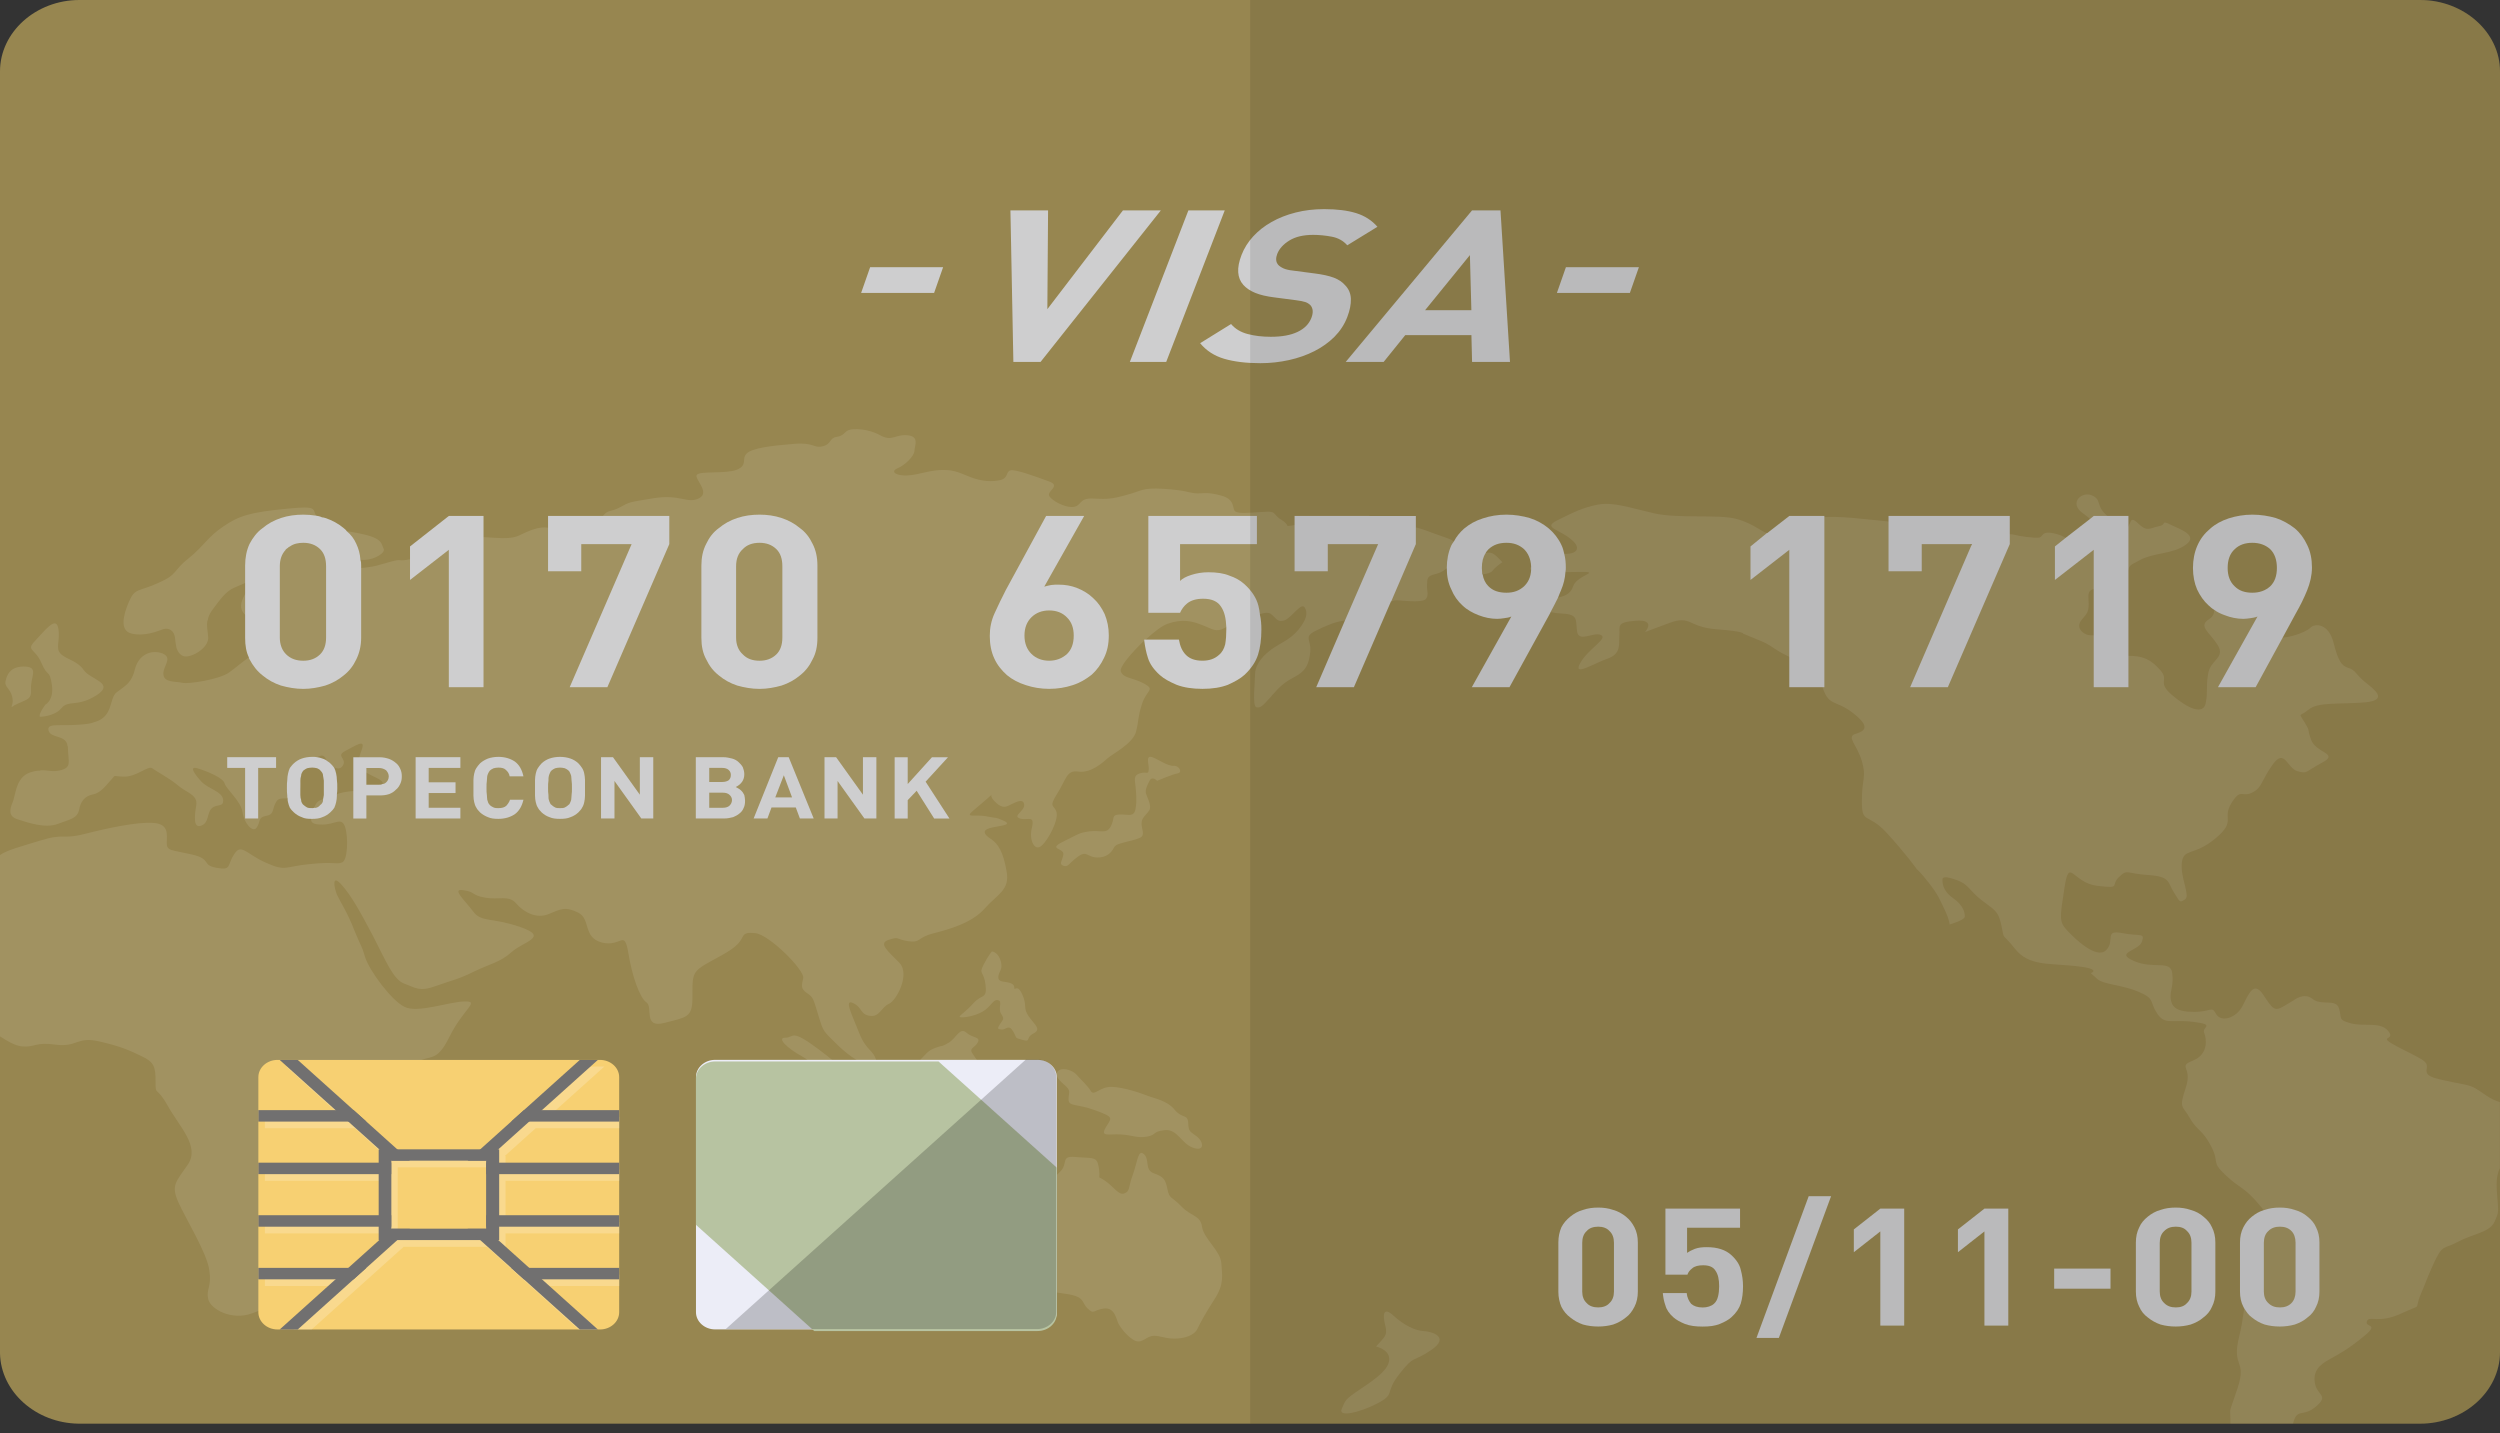 <svg width="157" height="90" viewBox="0 0 157 90" fill="none" xmlns="http://www.w3.org/2000/svg">
    <rect x="0" y="0" width="157" height="90" fill="#333333" stroke="none"/>
    <path
        d="M157 4.482V84.903C157 87.386 154.727 89.406 151.986 89.406H4.92C2.249 89.364 0.047 87.407 0 84.987V4.482C0 2.02 2.249 0 4.991 0H151.986C154.727 0 157 2.02 157 4.482Z"
        fill="#978650" />
    <g opacity="0.1">
        <path
            d="M94.35 35.306C94.35 35.306 93.952 35.559 93.718 35.854C93.624 35.98 93.366 36.043 93.109 36.064H93.085C92.663 36.106 92.171 36.064 91.914 35.959C91.445 35.812 91.281 35.538 91 35.622C90.93 35.643 90.906 35.664 90.859 35.685C90.695 35.79 90.625 35.916 90.18 36.042C89.594 36.169 89.641 36.337 89.618 36.716C89.594 37.095 89.735 37.326 89.571 37.579C89.43 37.852 88.446 37.747 87.837 37.705C87.673 37.684 87.509 37.705 87.369 37.768H87.345V37.789C86.994 37.894 86.689 38.147 86.267 38.505C85.681 39.031 85.869 39.051 85.096 38.946C84.909 38.904 84.698 38.925 84.463 38.968C83.854 39.031 83.198 39.325 82.612 39.62C81.839 39.999 82.355 40.167 82.285 40.924C82.214 41.661 82.027 42.039 81.558 42.355C81.09 42.671 80.715 42.713 79.988 43.554C79.918 43.617 79.871 43.681 79.824 43.744C79.239 44.396 79.145 44.459 78.911 44.417C78.63 44.396 78.817 42.839 78.817 42.355C78.817 41.892 79.098 41.345 79.801 40.819L79.825 40.798C80.504 40.314 80.973 40.209 81.535 39.557C82.074 38.883 82.144 38.483 81.933 38.146C81.722 37.81 81.137 38.757 80.692 38.946C80.223 39.114 80.176 38.841 79.825 38.567L79.801 38.546C79.637 38.441 79.379 38.483 79.122 38.567V38.588C78.77 38.693 78.395 38.904 78.208 38.925C77.903 38.946 77.552 39.093 77.013 39.388C76.99 39.388 76.943 39.409 76.919 39.43C76.357 39.745 76.146 39.493 75.514 39.262C74.904 39.009 74.248 38.841 73.311 39.178C72.96 39.304 72.445 39.704 71.952 40.167C71.929 40.188 71.882 40.209 71.859 40.23C71.062 40.987 70.312 41.871 70.383 42.145C70.523 42.608 71.085 42.523 71.835 42.923C72.585 43.323 71.999 43.323 71.718 44.207C71.437 45.09 71.531 45.196 71.343 45.953C71.132 46.71 69.867 47.342 69.562 47.615C69.258 47.889 68.508 48.562 67.735 48.457C66.962 48.331 66.962 48.962 66.376 49.867C65.813 50.771 66.235 50.519 66.352 51.024C66.47 51.508 65.86 52.708 65.415 53.107C64.993 53.507 64.595 52.77 64.806 51.971C64.993 51.15 64.548 51.55 64.056 51.403C63.541 51.234 64.407 50.919 64.314 50.498C64.243 50.077 63.658 50.456 63.447 50.54C63.236 50.645 62.978 50.813 62.556 50.414C62.182 50.077 62.252 49.93 62.275 49.909C62.205 49.972 61.737 50.393 61.151 50.877C60.495 51.424 61.268 51.108 61.995 51.276C62.721 51.423 62.416 51.276 63.049 51.55C63.681 51.844 62.58 51.865 62.135 52.013C61.713 52.139 61.737 52.37 62.228 52.686C62.697 53.002 63.002 53.507 63.212 54.706C63.447 55.906 62.603 56.179 61.83 57.063C61.033 57.968 59.581 58.367 58.597 58.62C57.59 58.873 57.847 59.23 57.004 59.104C56.184 58.956 56.512 58.809 55.809 59.02C55.106 59.251 55.809 59.756 56.488 60.472C57.168 61.187 56.301 62.828 55.832 63.039C55.363 63.228 55.246 63.88 54.637 63.796C54.004 63.712 54.168 63.27 53.583 62.996C52.973 62.702 53.512 63.733 53.957 64.869C54.379 65.963 54.848 65.942 55.012 66.552C55.012 66.573 55.035 66.615 55.035 66.657C55.105 67.099 54.59 67.015 53.957 66.657C53.887 66.615 53.84 66.594 53.77 66.552C53.395 66.321 53.02 66.026 52.669 65.69C51.661 64.701 51.731 64.848 51.403 63.796C51.076 62.744 51.099 62.639 50.677 62.365C50.255 62.071 50.349 61.881 50.443 61.418C50.536 60.934 48.311 58.683 47.42 58.599C46.507 58.514 46.788 58.809 46.343 59.272C45.897 59.756 44.89 60.198 44.164 60.64C43.437 61.103 43.484 61.419 43.484 62.681C43.484 63.922 43.086 63.88 41.727 64.238C40.368 64.596 41.024 63.249 40.603 62.954C40.181 62.681 39.689 61.292 39.455 59.819C39.197 58.325 39.009 59.504 37.791 59.188C36.596 58.873 37.111 57.715 36.315 57.315C35.518 56.916 35.214 57.084 34.464 57.4C33.714 57.715 32.918 57.315 32.426 56.747C31.957 56.179 31.325 56.537 30.458 56.369C29.591 56.221 29.872 56.011 29.099 55.905C28.326 55.779 29.169 56.516 29.708 57.231C30.224 57.947 30.856 57.589 32.684 58.22C34.511 58.851 32.871 59.125 32.145 59.777C31.418 60.43 30.809 60.514 29.802 60.998C28.794 61.503 28.419 61.545 27.365 61.923C26.334 62.302 26.1 62.029 25.397 61.776C24.694 61.524 24.226 60.324 23.429 58.788C22.609 57.231 22.047 56.221 21.438 55.548C20.829 54.874 20.969 55.695 21.157 56.179C21.368 56.642 21.813 57.273 22.281 58.494C22.773 59.693 22.68 59.272 22.937 60.135C23.218 60.977 24.578 62.828 25.397 63.228C26.217 63.649 28.185 62.912 29.169 62.891C30.177 62.87 29.099 63.333 28.209 65.143C27.529 66.51 27.178 66.321 26.498 66.552C26.288 66.637 26.03 66.763 25.702 66.994C24.39 67.962 24.272 69.015 24.085 70.235C24.038 70.656 24.062 71.034 24.108 71.413C24.108 71.455 24.108 71.497 24.132 71.518C24.155 71.729 24.179 71.96 24.225 72.171C24.248 72.297 24.272 72.444 24.272 72.591C24.295 72.718 24.319 72.865 24.319 73.012C24.342 73.202 24.366 73.433 24.342 73.644C24.342 73.665 24.342 73.707 24.319 73.728C24.319 73.896 24.272 74.043 24.178 74.191C24.108 74.401 23.944 74.612 23.78 74.801C23.288 75.39 22.585 75.895 22.21 76.316C22.116 76.421 22.046 76.526 21.999 76.61C21.976 76.653 21.953 76.695 21.953 76.737C21.906 76.842 21.883 76.947 21.859 77.031C21.812 77.178 21.789 77.305 21.765 77.452C21.672 77.81 21.554 78.294 21.156 79.241C21.086 79.388 21.039 79.514 20.969 79.62C20.875 79.788 20.758 79.935 20.664 80.041C20.57 80.167 20.453 80.251 20.336 80.335C19.985 80.567 19.61 80.63 19.212 80.756C18.954 80.84 18.673 80.966 18.415 81.177C17.525 81.913 17.127 82.019 16.213 82.334C16.096 82.376 15.955 82.439 15.815 82.481C14.573 82.944 13.214 82.229 13.074 81.577C12.933 80.924 13.308 80.84 13.144 79.767C13.003 78.694 11.668 76.548 11.199 75.495C10.731 74.443 11.035 74.233 11.808 73.118C12.558 71.982 11.269 70.761 10.543 69.457C9.817 68.152 9.77 68.867 9.77 67.942C9.77 67.016 9.7 66.7 8.88 66.322C8.083 65.943 7.591 65.711 6.209 65.396C4.827 65.08 4.85 65.775 3.514 65.606C2.156 65.417 2.226 65.796 1.359 65.711C0.961 65.669 0.469 65.396 0 65.08V53.697C0.492 53.36 1.312 53.171 2.437 52.813C4.124 52.287 3.843 52.75 5.319 52.371C6.795 51.993 8.599 51.614 9.606 51.677C10.637 51.74 10.473 52.413 10.473 52.94C10.473 53.445 10.731 53.361 12.02 53.655C13.332 53.949 12.629 54.328 13.589 54.496C14.573 54.686 14.245 54.328 14.714 53.634C15.159 52.94 15.464 53.634 16.705 54.181C17.97 54.749 17.877 54.413 19.447 54.266C20.993 54.097 21.133 54.307 21.485 54.16C21.836 54.034 21.883 52.582 21.672 51.93C21.438 51.278 21.063 51.783 20.243 51.783C19.704 51.783 19.517 51.677 19.54 51.425C19.54 51.278 19.587 51.088 19.68 50.836C19.704 50.793 19.704 50.752 19.727 50.73C19.868 50.373 19.985 50.288 20.29 50.183C20.454 50.12 20.711 50.057 21.063 49.91C21.086 49.889 21.133 49.889 21.157 49.889V49.867C21.485 49.762 21.836 49.699 22.188 49.678C22.797 49.615 23.383 49.615 23.828 49.384C23.921 49.321 23.992 49.278 24.015 49.236C24.156 49.005 23.453 48.795 23.008 48.521C22.914 48.479 22.843 48.437 22.773 48.374C22.492 48.1 22.492 47.848 22.562 47.553C22.609 47.385 22.68 47.195 22.75 46.985C22.914 46.417 22.351 46.817 21.695 47.153C21.04 47.49 21.813 47.616 21.531 48.079C21.391 48.31 21.157 48.289 20.946 48.163C20.805 48.1 20.688 47.974 20.594 47.827C20.524 47.764 20.477 47.7 20.454 47.637C20.337 47.406 20.173 47.406 19.915 47.553C19.727 47.637 19.493 47.806 19.165 48.016C18.626 48.353 18.814 48.605 18.86 49.026C18.884 49.152 18.884 49.278 18.86 49.426C18.86 49.51 18.814 49.594 18.79 49.678C18.626 50.12 18.345 50.162 18.064 50.141C17.783 50.141 17.502 50.099 17.361 50.33C17.057 50.793 17.267 51.151 16.705 51.235C16.166 51.341 16.377 51.614 16.119 51.972C15.885 52.33 15.322 51.698 15.229 51.004C15.136 50.309 14.198 49.552 14.104 49.194C14.011 48.837 12.957 48.416 12.394 48.247C11.855 48.1 12.207 48.605 12.652 49.089C13.097 49.552 13.94 49.699 14.011 50.204C14.058 50.73 13.636 50.457 13.308 50.752C12.98 51.046 13.144 51.656 12.652 51.845C12.136 52.056 12.206 51.278 12.324 50.583C12.441 49.91 11.714 49.783 11.199 49.342C10.66 48.879 9.84 48.458 9.559 48.247C9.302 48.058 8.575 48.795 7.779 48.773C7.006 48.752 7.31 48.626 7.006 48.942C6.701 49.257 6.349 49.804 5.834 49.889C5.319 49.994 5.061 50.33 4.967 50.856C4.85 51.404 4.405 51.446 3.632 51.74C2.858 52.035 1.804 51.677 1.148 51.467C0.492 51.278 0.609 50.835 0.797 50.373C0.867 50.225 0.89 50.015 0.961 49.783C1.078 49.299 1.266 48.71 1.921 48.5C2.179 48.416 2.367 48.395 2.531 48.395C2.554 48.374 2.554 48.374 2.554 48.374C3.023 48.353 3.257 48.5 3.796 48.374C4.522 48.184 4.288 47.869 4.264 46.964C4.264 46.922 4.264 46.88 4.241 46.838C4.147 46.122 3.187 46.396 3.046 45.87C2.929 45.323 3.89 45.681 5.554 45.449C5.671 45.428 5.788 45.407 5.881 45.365C6.514 45.196 6.748 44.839 6.889 44.46C7.029 44.081 7.076 43.66 7.334 43.471C7.92 43.029 8.271 42.881 8.482 41.998C8.716 41.114 9.489 40.777 10.192 41.03C10.333 41.093 10.426 41.156 10.473 41.241C10.637 41.535 10.216 41.956 10.262 42.356C10.309 42.882 11.012 42.777 11.457 42.882C11.879 42.966 13.73 42.672 14.362 42.251C14.855 41.893 15.206 41.577 15.628 41.283C15.721 41.22 15.815 41.136 15.932 41.072C16.518 40.715 16.073 40.483 16.213 40.315C16.331 40.126 16.799 39.641 16.612 39.115C16.424 38.673 15.792 38.884 15.393 38.61C15.346 38.568 15.3 38.505 15.253 38.442C15.019 38.084 15.183 37.684 15.393 37.306C15.487 37.137 15.581 36.969 15.675 36.801C15.745 36.653 15.745 36.569 15.698 36.569C15.651 36.527 15.534 36.569 15.393 36.611C15.183 36.696 14.925 36.822 14.714 36.906C14.175 37.137 13.847 37.621 13.355 38.274C13.168 38.526 13.074 38.737 13.05 38.947C13.027 38.968 13.027 38.968 13.027 38.968C12.957 39.305 13.05 39.62 13.074 40.02C13.121 40.672 12.067 41.304 11.575 41.22C11.317 41.157 11.176 40.946 11.083 40.694C11.036 40.483 11.012 40.231 10.989 40.042C10.942 39.642 10.637 39.389 10.239 39.516C9.841 39.663 9.044 39.978 8.271 39.789C7.498 39.62 7.732 38.632 8.107 37.769C8.482 36.906 8.693 37.179 9.935 36.611C11.2 36.064 10.848 35.833 11.856 35.054C12.84 34.255 13.051 33.708 14.035 33.056C14.995 32.403 15.651 32.172 18.088 31.94C19.986 31.751 19.611 31.982 19.845 32.382C19.868 32.466 19.939 32.55 20.055 32.635C20.079 32.677 20.126 32.719 20.173 32.74C20.758 33.119 21.204 33.245 21.766 33.35C22.07 33.413 22.422 33.455 22.843 33.56C24.062 33.834 23.945 34.192 24.085 34.444C24.249 34.697 23.547 35.139 22.914 35.16H22.633V35.139C22.188 35.118 21.93 34.971 21.649 34.865C21.297 34.739 21.532 35.16 21.766 35.413C21.953 35.602 22.235 35.665 22.68 35.665C22.797 35.665 22.961 35.644 23.101 35.623C23.804 35.56 24.812 35.118 25.116 35.181C25.233 35.202 25.468 35.181 25.749 35.118C26.241 34.992 26.92 34.824 27.412 34.697C28.186 34.487 28.186 34.045 28.49 33.856C28.725 33.688 29.24 33.645 30.364 33.73C30.552 33.751 30.786 33.751 31.021 33.772C32.59 33.877 32.426 33.624 33.434 33.266C33.856 33.119 34.16 33.098 34.418 33.14C34.793 33.182 35.097 33.33 35.543 33.33C36.316 33.33 37.441 32.908 37.815 32.446C37.839 32.425 37.839 32.404 37.862 32.404C38.19 31.983 38.354 32.172 38.94 31.856C39.573 31.52 39.385 31.562 41.048 31.288C42.735 31.015 43.181 31.668 43.907 31.288C44.633 30.91 43.556 30.047 43.766 29.816C43.954 29.563 45.57 29.773 46.273 29.5C46.976 29.205 46.554 28.827 46.882 28.49C47.21 28.133 48.499 27.985 49.811 27.88C51.146 27.754 51.076 28.174 51.662 28.027C52.224 27.901 52.06 27.522 52.529 27.438C52.997 27.375 52.997 27.143 53.279 27.017C53.56 26.891 54.52 26.912 55.27 27.333C56.043 27.753 56.184 27.27 56.98 27.333C57.777 27.396 57.425 28.027 57.425 28.322C57.425 28.616 56.84 29.226 56.348 29.416C55.879 29.626 56.301 29.899 57.004 29.857C57.706 29.815 58.152 29.584 58.995 29.521C59.815 29.479 60.12 29.626 60.893 29.942C61.666 30.257 62.322 30.257 62.814 30.152C63.33 30.026 63.166 29.626 63.447 29.542C63.728 29.437 65.134 29.963 65.884 30.236C66.633 30.51 65.766 30.825 65.884 31.12C65.977 31.393 66.844 31.898 67.406 31.835C67.945 31.772 67.734 31.267 68.625 31.309C69.538 31.351 69.796 31.351 70.757 31.078C71.741 30.825 71.671 30.615 73.1 30.699C74.529 30.804 74.506 30.909 74.998 30.972C75.49 31.035 75.7 30.846 76.684 31.12C77.645 31.372 77.34 32.003 77.598 32.13C77.856 32.256 78.278 32.214 79.285 32.151C79.566 32.13 79.73 32.13 79.824 32.151C80.105 32.193 80.035 32.382 80.456 32.634C81.042 32.992 80.667 33.076 81.042 33.013C81.112 33.013 81.206 32.992 81.3 32.971C81.651 32.908 82.096 32.782 82.752 32.74C83.619 32.656 83.596 32.761 84.088 33.055C84.58 33.329 84.978 33.286 85.494 33.076C85.985 32.845 85.634 32.634 85.704 32.634C85.798 32.634 86.712 32.803 88 32.95C88.375 32.992 88.657 33.055 88.914 33.118C89.5 33.266 89.875 33.455 90.695 33.728C90.952 33.812 91.163 33.897 91.304 34.002C91.82 34.297 91.773 34.612 92.171 34.885C92.71 35.243 92.71 34.949 93.202 34.759C93.249 34.738 93.272 34.738 93.295 34.738C93.741 34.591 93.975 34.928 94.35 35.306Z"
            fill="white" />
        <path
            d="M72.365 47.551C72.693 47.66 73.317 48.114 73.692 48.092C74.068 48.069 74.269 48.519 73.968 48.564C73.667 48.609 72.665 49.036 72.665 49.036C72.665 49.036 72.365 48.699 72.189 49.036C72.014 49.373 71.914 49.621 71.964 49.823C72.014 50.026 72.365 50.611 72.165 50.903C71.964 51.196 71.689 51.353 71.689 51.713C71.689 52.073 71.939 52.456 71.588 52.613C71.238 52.771 70.887 52.816 70.586 52.906C70.286 52.996 70.06 53.018 69.935 53.266C69.81 53.513 69.509 53.873 68.883 53.85C68.257 53.828 68.257 53.378 67.68 53.806C67.104 54.233 67.079 54.48 66.779 54.368C66.478 54.255 66.704 54.098 66.779 53.671C66.854 53.243 65.752 53.356 66.754 52.861C67.756 52.366 67.756 52.298 68.432 52.208C69.108 52.118 69.484 52.411 69.76 51.893C70.035 51.376 69.76 51.173 70.311 51.151C70.862 51.128 71.212 51.353 71.313 50.791C71.413 50.228 71.338 49.756 71.313 49.396C71.287 49.036 71.137 48.699 71.588 48.564C72.039 48.429 72.089 48.676 72.139 48.361C72.19 48.047 71.889 47.394 72.365 47.551Z"
            fill="white" />
        <path
            d="M62.295 59.75C62.771 59.818 62.996 60.582 62.846 60.897C62.696 61.212 62.546 61.572 62.971 61.64C63.397 61.707 63.698 61.752 63.698 62.022C63.698 62.292 63.873 61.73 64.199 62.45C64.525 63.169 64.224 63.282 64.6 63.822C64.975 64.362 65.426 64.632 64.9 64.902C64.374 65.172 64.775 65.464 64.224 65.307C63.673 65.149 63.898 65.239 63.623 64.767C63.347 64.294 63.172 64.677 62.921 64.654C62.671 64.632 62.596 64.632 62.796 64.317C62.996 64.002 63.097 64.025 62.871 63.665C62.646 63.305 62.996 62.877 62.671 62.81C62.345 62.742 62.245 63.237 61.669 63.552C61.093 63.867 60.241 63.957 60.266 63.845C60.291 63.732 60.617 63.575 61.143 62.99C61.669 62.405 61.994 62.765 61.894 61.865C61.794 60.965 61.444 61.213 61.769 60.583C62.095 59.952 62.295 59.75 62.295 59.75Z"
            fill="white" />
        <path
            d="M60.692 64.853C61.071 65.194 61.569 65.101 61.418 65.438C61.268 65.775 60.822 65.821 61.07 66.158C61.318 66.495 61.544 66.99 61.869 66.945C62.195 66.9 62.17 66.675 62.971 66.675C63.773 66.675 64.274 66.518 64.324 66.81C64.374 67.103 63.973 67.125 63.447 67.553C62.921 67.98 62.395 68.408 62.821 68.677C63.247 68.947 63.422 69.442 63.272 69.622C63.122 69.802 62.971 69.982 63.322 70.207C63.673 70.432 65.351 70.365 64.95 70.905C64.549 71.445 63.572 71.737 62.545 71.759C61.519 71.782 62.344 71.512 60.266 71.332C58.187 71.152 57.836 71.624 56.383 70.995C54.931 70.365 53.979 70.905 53.177 69.757C52.376 68.61 52.701 69.172 51.699 67.98C50.697 66.788 51.173 66.788 50.322 66.315C49.47 65.843 48.743 65.168 49.319 65.168C49.896 65.168 49.62 64.561 51.398 65.888C53.177 67.215 52.701 67.148 54.004 67.935C55.306 68.723 55.732 68.813 56.208 68.723C56.684 68.633 57.385 68.723 56.934 68.205C56.484 67.688 56.233 67.035 56.609 66.923C56.984 66.811 56.96 67.373 57.586 66.765C58.212 66.158 58.212 66.001 58.763 65.798C59.314 65.596 59.014 65.798 59.539 65.505C60.066 65.213 60.266 64.471 60.692 64.853Z"
            fill="white" />
        <path
            d="M67.581 67.463C67.853 67.778 68.307 68.183 68.507 68.521C68.708 68.858 69.084 68.235 69.81 68.254C70.536 68.273 71.614 68.633 72.064 68.813C72.515 68.993 73.292 69.106 73.768 69.691C74.244 70.275 74.594 69.938 74.619 70.523C74.644 71.108 74.744 71.041 75.17 71.378C75.596 71.715 75.671 72.345 74.92 72.075C74.168 71.805 73.943 70.883 73.141 70.973C72.34 71.063 72.665 71.265 72.039 71.378C71.413 71.49 71.137 71.288 70.386 71.243C69.635 71.198 69.084 71.423 69.434 70.815C69.785 70.208 70.036 70.186 68.808 69.736C67.581 69.285 67.105 69.51 67.105 69.038C67.105 68.566 67.305 68.521 66.829 68.116C66.353 67.711 66.203 67.419 66.503 67.216C66.804 67.013 67.405 67.261 67.581 67.463Z"
            fill="white" />
        <path
            d="M69.033 73.942C69.86 74.324 70.186 75.089 70.586 74.954C70.987 74.819 70.837 74.594 71.137 73.784C71.438 72.974 71.463 72.142 71.839 72.479C72.214 72.817 71.864 73.475 72.465 73.686C73.066 73.897 73.191 74.054 73.316 74.684C73.442 75.314 73.567 75.112 74.193 75.764C74.819 76.416 75.382 76.304 75.489 77.046C75.596 77.789 76.648 78.553 76.698 79.318C76.748 80.083 76.898 80.623 76.272 81.59C75.646 82.558 75.395 83.053 75.195 83.457C74.994 83.862 74.393 84.065 73.742 84.065C73.091 84.065 72.715 83.817 72.314 83.907C71.913 83.998 71.638 84.448 71.162 84.132C70.686 83.817 70.41 83.413 70.26 83.165C70.11 82.918 70.035 82.085 69.333 82.175C68.632 82.265 68.732 82.58 68.306 82.175C67.88 81.77 68.181 81.433 66.929 81.253C65.676 81.073 65.351 80.983 64.825 81.096C64.299 81.208 63.747 81.365 63.172 81.77C62.595 82.175 61.694 81.973 61.193 82.175C60.692 82.378 59.94 82.828 59.389 82.558C58.838 82.288 59.038 82.153 59.063 81.523C59.089 80.893 59.038 81.32 58.688 80.241C58.337 79.161 58.487 79.318 58.162 78.801C57.836 78.284 57.586 78.531 58.037 77.789C58.487 77.046 58.337 76.889 58.588 76.641C58.838 76.394 59.064 76.709 59.915 76.191C60.767 75.674 61.017 75.899 61.794 75.629C62.57 75.359 62.746 74.324 63.222 74.009C63.698 73.694 63.823 73.447 64.174 73.447C64.524 73.447 64.925 73.627 65.551 73.852C66.177 74.077 66.052 74.099 66.578 73.582C67.104 73.064 66.578 72.569 67.53 72.659C68.482 72.749 68.833 72.615 68.958 73.109C69.084 73.604 69.033 73.942 69.033 73.942Z"
            fill="white" />
        <path
            d="M86.417 84.56C86.918 83.975 87.169 83.907 86.993 83.233C86.818 82.558 86.868 82.028 87.519 82.63C88.17 83.233 88.897 83.57 89.398 83.592C89.899 83.615 91.101 83.952 89.874 84.785C88.646 85.617 88.872 85.032 87.895 86.269C86.918 87.506 87.67 87.529 86.493 88.136C85.315 88.744 84.013 89.014 84.263 88.474C84.514 87.934 84.388 87.934 85.466 87.214C86.543 86.494 87.244 85.954 87.244 85.347C87.244 84.739 86.417 84.56 86.417 84.56Z"
            fill="white" />
        <path
            d="M26.601 78.488C26.15 77.903 26.15 77.723 26.1 76.778C26.05 75.834 25.699 75.384 26.1 74.844C26.501 74.304 27.553 73.404 27.954 72.774C28.354 72.144 28.455 70.795 28.705 72.01C28.956 73.224 29.757 73.944 28.555 75.564C27.352 77.183 26.601 78.488 26.601 78.488Z"
            fill="white" />
        <path
            d="M2.504 45.013C2.403 44.833 2.854 44.248 2.854 44.248C2.854 44.248 3.405 43.978 3.255 42.988C3.105 41.999 3.005 42.584 2.604 41.639C2.203 40.694 1.602 40.874 2.203 40.244C2.804 39.614 3.506 38.669 3.656 39.434C3.806 40.199 3.456 40.694 3.806 41.054C4.157 41.414 4.858 41.488 5.259 42.081C5.66 42.673 7.263 42.898 6.061 43.663C4.858 44.428 4.307 43.933 3.857 44.473C3.406 45.013 2.504 45.013 2.504 45.013Z"
            fill="white" />
        <path
            d="M0.901 44.292C1.702 43.887 1.995 43.977 1.949 43.257C1.902 42.538 2.453 41.908 1.602 41.862C0.75 41.818 0.5 42.267 0.4 42.582C0.299 42.897 0.299 42.987 0.55 43.302C0.8 43.617 0.85 44.067 0.75 44.292C0.65 44.517 0.901 44.292 0.901 44.292Z"
            fill="white" />
        <path
            d="M156.989 73.363C156.834 73.695 156.748 74.083 156.804 74.839C156.904 76.189 156.954 76.053 156.654 76.73C156.353 77.404 155.252 77.494 154.349 77.989C153.448 78.484 153.398 78.079 152.797 79.429C152.196 80.778 152.545 80.059 152.044 81.228C151.544 82.398 152.245 81.813 150.792 82.488C149.339 83.162 148.788 82.577 148.638 82.983C148.488 83.388 149.489 83.073 148.439 83.928C147.386 84.782 146.934 85.008 146.283 85.367C145.632 85.727 145.231 86.133 145.383 86.897C145.532 87.661 146.283 87.616 145.433 88.337C144.608 89.033 144.253 88.384 144.004 89.396H140.072V89.281C140.072 88.201 139.922 89.012 140.523 87.168C141.124 85.322 140.122 85.951 140.623 83.928C141.124 81.903 141.024 79.743 141.524 78.258C142.025 76.774 143.128 77.179 142.025 75.829C140.922 74.48 140.723 74.704 139.772 73.803C138.819 72.905 139.421 73.084 138.869 72.004C138.318 70.924 137.968 71.014 137.517 70.205C137.066 69.394 136.816 69.665 137.265 68.314C137.717 66.965 136.716 67.01 137.717 66.605C138.72 66.201 138.57 65.211 138.418 64.85C138.268 64.491 139.171 64.355 137.767 64.176C136.364 63.996 135.963 64.4 135.463 63.636C134.962 62.872 135.362 62.736 134.311 62.287C133.258 61.837 132.106 61.837 131.705 61.476C131.305 61.116 131.305 61.116 131.305 61.116C131.305 61.116 132.056 60.847 130.352 60.667C128.65 60.486 127.396 60.667 126.545 59.587C125.694 58.507 125.894 59.137 125.694 58.147C125.493 57.157 125.243 57.157 124.442 56.527C123.639 55.897 123.639 55.537 122.888 55.268C122.137 54.997 121.987 55.088 121.987 55.223C121.987 55.357 121.937 55.897 122.639 56.392C123.34 56.888 123.39 57.338 123.39 57.562C123.39 57.786 122.437 58.057 122.437 58.057C122.437 58.057 122.437 57.786 122.137 57.157C121.836 56.527 121.736 56.213 121.134 55.447C120.533 54.683 120.383 54.593 120.383 54.593C120.383 54.593 119.682 53.603 118.48 52.299C117.277 50.993 116.926 51.804 116.926 50.318C116.926 48.833 117.227 48.833 116.926 47.798C116.626 46.764 115.925 46.27 116.526 46.088C117.128 45.909 117.477 45.64 116.376 44.784C115.274 43.928 114.873 44.379 114.471 43.209C114.072 42.04 114.923 42.129 113.271 41.589C111.617 41.049 111.417 40.599 110.664 40.285C109.913 39.969 109.462 39.79 109.462 39.79C109.462 39.79 109.613 39.655 107.81 39.519C106.006 39.385 106.206 38.62 104.854 39.115C103.585 39.58 103.33 39.688 103.302 39.699C103.341 39.656 104.015 38.893 102.749 38.98C101.446 39.071 101.748 39.34 101.698 39.88C101.648 40.42 101.848 41.05 100.947 41.365C100.044 41.679 98.742 42.535 99.243 41.634C99.745 40.735 100.997 40.106 100.546 39.88C100.094 39.656 99.143 40.375 99.041 39.656C98.942 38.935 99.143 38.576 98.091 38.531C97.038 38.486 96.187 38.081 96.988 37.765C97.789 37.451 98.542 37.585 98.792 36.821C99.041 36.055 100.895 35.876 98.842 35.921C96.789 35.966 95.886 35.966 96.137 35.605C96.387 35.246 96.287 34.572 97.74 34.751C99.194 34.931 99.194 34.391 98.842 34.032C98.061 33.229 96.789 33.176 97.79 32.681C98.792 32.186 99.393 31.872 100.346 31.691C101.297 31.512 102.299 31.872 103.851 32.231C105.405 32.592 107.91 32.276 109.062 32.592C110.215 32.907 110.764 33.537 111.116 33.492C111.467 33.446 112.468 32.502 113.471 32.502C114.472 32.502 114.973 32.367 117.028 32.592C119.082 32.816 121.085 32.907 121.135 33.356C121.185 33.806 121.185 34.032 121.938 34.032C122.689 34.032 123.34 33.626 123.792 34.256C124.241 34.886 124.942 35.336 124.843 34.841C124.743 34.346 124.241 33.94 124.643 33.761C125.044 33.581 126.196 33.492 126.496 33.581C126.798 33.671 127.749 33.806 128.05 33.761C128.35 33.716 128.15 33.266 129.151 33.537C130.154 33.806 130.303 34.48 130.505 34.525C130.705 34.572 131.156 33.835 131.206 33.348C131.256 32.861 131.705 32.861 130.805 32.231C129.904 31.602 130.717 30.837 131.363 31.106C132.007 31.377 131.606 31.736 132.257 32.321C132.908 32.907 133.01 33.401 133.459 33.221C133.91 33.042 133.661 32.276 134.262 32.861C134.863 33.446 135.013 33.153 135.564 33.051C136.116 32.952 135.664 32.636 136.315 32.952C136.967 33.266 138.069 33.626 137.266 34.211C136.465 34.796 135.263 34.706 134.412 35.157C133.559 35.605 133.811 35.471 133.559 36.011C133.309 36.551 133.409 36.596 132.409 36.822C131.406 37.046 131.104 36.866 131.156 37.631C131.206 38.395 131.104 38.486 130.755 38.89C130.403 39.295 130.605 39.656 131.005 39.835C131.406 40.015 131.858 39.701 131.858 40.241C131.858 40.781 132.609 41.184 133.611 41.184C134.612 41.184 135.063 41.41 135.665 42.085C136.266 42.76 135.413 42.804 136.416 43.66C137.418 44.514 138.369 44.919 138.521 44.155C138.671 43.389 138.521 43.21 138.671 42.311C138.821 41.411 139.773 41.321 139.272 40.51C138.771 39.701 138.02 39.34 138.721 38.89C139.422 38.442 138.571 38.025 139.773 37.806C140.976 37.586 141.777 37.406 142.278 38.215C142.778 39.026 142.228 39.566 142.728 39.925C143.229 40.286 144.783 39.746 145.083 39.43C145.384 39.116 146.235 39.161 146.537 40.331C146.836 41.5 147.036 41.816 147.488 41.95C147.939 42.085 147.939 42.356 148.49 42.804C149.042 43.255 150.093 43.976 148.49 44.11C146.887 44.245 145.584 44.065 144.983 44.56C144.382 45.054 144.332 44.695 144.733 45.37C145.133 46.044 144.833 45.594 145.133 46.449C145.434 47.305 146.937 47.305 145.834 47.89C144.733 48.475 144.933 48.609 144.282 48.43C143.63 48.249 143.481 46.957 142.728 48.008C141.977 49.059 142.077 49.463 141.426 49.779C140.774 50.094 140.725 49.463 140.123 50.453C139.522 51.444 140.475 51.533 139.122 52.658C137.768 53.783 137.117 53.243 137.017 54.188C136.917 55.133 137.569 56.258 137.217 56.482C136.868 56.708 136.917 56.662 136.516 56.032C136.116 55.402 136.316 55.043 134.914 54.952C133.51 54.862 133.612 54.548 133.06 55.088C132.509 55.628 133.26 55.808 131.706 55.628C130.154 55.447 129.955 53.782 129.653 55.718C129.354 57.652 129.304 57.878 129.803 58.418C130.304 58.958 131.657 60.262 132.258 59.677C132.859 59.092 132.108 58.373 133.26 58.597C134.413 58.821 134.713 58.552 134.513 59.137C134.313 59.722 132.759 59.812 134.011 60.352C135.264 60.892 136.316 60.262 136.416 61.116C136.516 61.972 136.266 62.196 136.316 62.691C136.366 63.186 136.616 63.547 137.769 63.547C138.921 63.547 138.871 63.141 139.173 63.681C139.473 64.221 140.425 63.952 140.825 63.186C141.226 62.422 141.526 61.566 142.127 62.467C142.729 63.367 142.83 63.547 143.43 63.186C144.031 62.827 144.031 62.827 144.031 62.827C144.031 62.827 144.684 62.287 145.233 62.736C145.785 63.186 146.687 62.691 146.887 63.321C147.087 63.952 146.787 64.042 147.638 64.266C148.491 64.492 149.492 64.131 149.993 64.761C150.494 65.391 149.142 64.986 150.594 65.752C152.046 66.516 152.498 66.606 152.398 67.101C152.298 67.596 152.699 67.685 154.001 67.956C155.304 68.225 155.102 68.091 156.155 68.81C156.453 69.014 156.733 69.136 156.991 69.212V73.363H156.989Z"
            fill="white" />
    </g>
    <path
        d="M22.633 35.161V35.14C22.61 34.782 22.516 34.446 22.375 34.151C22.235 33.835 22.047 33.583 21.766 33.351C21.743 33.288 21.649 33.225 21.579 33.162C21.251 32.888 20.876 32.678 20.431 32.531C20.36 32.51 20.29 32.489 20.22 32.489C20.103 32.425 19.962 32.404 19.845 32.383C19.587 32.342 19.306 32.32 19.048 32.32C18.557 32.32 18.088 32.383 17.643 32.531C17.198 32.678 16.823 32.888 16.495 33.162C16.143 33.414 15.885 33.752 15.675 34.151C15.487 34.551 15.394 35.014 15.394 35.519V40.064C15.394 40.527 15.464 40.947 15.628 41.284C15.628 41.326 15.651 41.368 15.675 41.41C15.886 41.81 16.143 42.147 16.495 42.42C16.823 42.694 17.198 42.904 17.643 43.052C18.088 43.178 18.557 43.262 19.048 43.262C19.517 43.262 19.986 43.178 20.431 43.052C20.876 42.904 21.251 42.694 21.579 42.42C21.93 42.147 22.188 41.81 22.375 41.41C22.563 41.032 22.68 40.569 22.68 40.064V35.519C22.68 35.392 22.68 35.287 22.633 35.161ZM20.478 40.042C20.478 40.484 20.36 40.842 20.103 41.094C19.821 41.368 19.47 41.494 19.048 41.494C18.603 41.494 18.252 41.368 17.971 41.094C17.713 40.842 17.573 40.484 17.573 40.042V35.56C17.573 35.139 17.69 34.803 17.924 34.55C17.924 34.529 17.947 34.508 17.971 34.487C18.018 34.446 18.041 34.424 18.088 34.403C18.111 34.361 18.158 34.34 18.205 34.319C18.439 34.151 18.721 34.088 19.048 34.088C19.47 34.088 19.822 34.214 20.103 34.487C20.36 34.74 20.478 35.098 20.478 35.561V40.042Z"
        fill="#CECECF" />
    <path
        d="M28.186 32.402L25.749 34.317V36.421L28.186 34.528V43.155H30.365V32.402H28.186Z"
        fill="#CECECF" />
    <path
        d="M34.418 32.402V35.874H36.503V34.17H39.666L35.777 43.155H38.143L42.032 34.17V32.402H34.418Z"
        fill="#CECECF" />
    <path
        d="M51.03 34.151C50.842 33.752 50.584 33.414 50.233 33.162C49.905 32.888 49.53 32.678 49.085 32.531C48.64 32.383 48.171 32.32 47.703 32.32C47.21 32.32 46.742 32.383 46.297 32.531C45.851 32.678 45.477 32.888 45.148 33.162C44.797 33.414 44.539 33.752 44.352 34.151C44.141 34.551 44.047 35.014 44.047 35.519V40.064C44.047 40.569 44.141 41.032 44.352 41.41C44.539 41.81 44.797 42.147 45.148 42.42C45.477 42.694 45.851 42.904 46.297 43.052C46.742 43.178 47.21 43.262 47.703 43.262C48.171 43.262 48.64 43.178 49.085 43.052C49.53 42.904 49.905 42.694 50.233 42.42C50.584 42.147 50.842 41.81 51.03 41.41C51.24 41.032 51.334 40.569 51.334 40.064V35.519C51.334 35.014 51.24 34.551 51.03 34.151ZM49.132 40.043C49.132 40.484 49.015 40.842 48.757 41.095C48.476 41.368 48.124 41.494 47.703 41.494C47.257 41.494 46.906 41.368 46.648 41.095C46.367 40.842 46.227 40.484 46.227 40.043V35.561C46.227 35.098 46.367 34.74 46.648 34.487C46.906 34.214 47.258 34.088 47.703 34.088C48.124 34.088 48.476 34.214 48.757 34.487C49.015 34.74 49.132 35.098 49.132 35.561V40.043Z"
        fill="#CECECF" />
    <path
        d="M69.374 38.568C69.187 38.168 68.953 37.831 68.648 37.558C68.367 37.285 68.015 37.074 67.641 36.927C67.266 36.779 66.891 36.716 66.469 36.716C66.329 36.716 66.188 36.716 66.024 36.737C65.884 36.758 65.743 36.8 65.579 36.842L68.086 32.402H65.696L63.166 37.053C62.908 37.558 62.673 38.041 62.463 38.505C62.252 38.968 62.158 39.43 62.158 39.935C62.158 40.461 62.252 40.945 62.439 41.345C62.627 41.766 62.908 42.103 63.236 42.397C63.564 42.671 63.962 42.881 64.431 43.029C64.876 43.176 65.368 43.26 65.884 43.26C66.422 43.26 66.914 43.176 67.359 43.029C67.828 42.881 68.203 42.65 68.554 42.376C68.882 42.082 69.14 41.724 69.328 41.324C69.539 40.903 69.632 40.441 69.632 39.894C69.632 39.409 69.538 38.968 69.374 38.568ZM67.008 41.072C66.704 41.345 66.329 41.493 65.884 41.493C65.438 41.493 65.064 41.345 64.782 41.072C64.501 40.798 64.337 40.419 64.337 39.914C64.337 39.409 64.501 39.031 64.782 38.757C65.064 38.484 65.439 38.336 65.884 38.336C66.352 38.336 66.727 38.483 67.008 38.778C67.289 39.051 67.43 39.43 67.43 39.914C67.43 40.419 67.289 40.798 67.008 41.072Z"
        fill="#CECECF" />
    <path
        d="M79.121 38.589V38.568C79.098 38.4 79.075 38.21 79.028 38.042C78.91 37.558 78.606 37.095 78.137 36.674C77.88 36.443 77.575 36.274 77.2 36.148C76.849 36.001 76.403 35.938 75.888 35.938C75.49 35.938 75.138 36.001 74.81 36.106C74.482 36.211 74.248 36.337 74.108 36.485V34.17H78.934V32.402H72.116V38.484H74.108C74.201 38.273 74.342 38.063 74.553 37.895C74.787 37.705 75.115 37.6 75.56 37.6C76.099 37.6 76.474 37.768 76.685 38.105C76.896 38.42 76.989 38.82 77.013 39.389V39.536C77.013 39.872 76.99 40.188 76.943 40.461C76.873 40.735 76.755 40.966 76.544 41.135C76.287 41.366 75.959 41.492 75.514 41.492C75.045 41.492 74.717 41.366 74.483 41.135C74.248 40.903 74.108 40.588 74.037 40.167H71.858V40.23C71.905 40.588 71.975 40.967 72.093 41.324C72.21 41.703 72.468 42.061 72.842 42.397C73.1 42.629 73.452 42.818 73.897 43.008C74.342 43.176 74.881 43.26 75.513 43.26C76.146 43.26 76.661 43.176 77.106 43.008C77.528 42.818 77.88 42.629 78.161 42.376C78.582 41.977 78.864 41.556 79.004 41.114C79.144 40.672 79.215 40.146 79.215 39.536C79.215 39.22 79.192 38.905 79.121 38.589Z"
        fill="#CECECF" />
    <path
        d="M81.3 32.402V35.874H83.385V34.17H86.548L84.463 38.968L82.659 43.155H85.025L87.345 37.789V37.768H87.368L88.915 34.17V32.403L81.3 32.402Z"
        fill="#CECECF" />
    <path
        d="M98.24 34.803C98.193 34.593 98.146 34.404 98.052 34.214C97.865 33.814 97.584 33.457 97.256 33.183C96.928 32.909 96.529 32.678 96.061 32.531C95.615 32.404 95.124 32.32 94.608 32.32C94.069 32.32 93.577 32.404 93.132 32.552C92.663 32.699 92.289 32.909 91.937 33.204C91.679 33.435 91.469 33.688 91.305 34.003C91.234 34.087 91.188 34.172 91.141 34.256C90.953 34.677 90.859 35.161 90.859 35.666V35.687C90.859 36.192 90.953 36.633 91.141 37.012C91.305 37.412 91.539 37.749 91.843 38.022C92.125 38.296 92.476 38.486 92.851 38.633C93.226 38.78 93.624 38.864 94.022 38.864C94.162 38.864 94.327 38.843 94.467 38.822C94.631 38.8 94.772 38.78 94.913 38.717L92.429 43.157H94.795L97.349 38.507C97.349 38.486 97.373 38.465 97.373 38.444C97.537 38.128 97.701 37.833 97.841 37.539C97.912 37.37 97.958 37.223 98.029 37.076C98.193 36.697 98.286 36.318 98.31 35.918C98.333 35.834 98.333 35.729 98.333 35.645C98.333 35.35 98.31 35.077 98.24 34.803ZM95.709 36.823C95.405 37.096 95.053 37.223 94.608 37.223C94.116 37.223 93.741 37.096 93.46 36.802C93.273 36.613 93.156 36.36 93.109 36.065H93.085C93.085 35.939 93.061 35.813 93.061 35.666C93.061 35.287 93.132 34.992 93.296 34.74C93.343 34.635 93.413 34.572 93.483 34.487C93.787 34.214 94.139 34.088 94.608 34.088C95.053 34.088 95.404 34.214 95.709 34.487C95.966 34.74 96.13 35.098 96.154 35.561V35.792C96.131 36.255 95.967 36.571 95.709 36.823Z"
        fill="#CECECF" />
    <path
        d="M112.368 32.402L110.985 33.475H110.962L109.931 34.317V36.421L112.367 34.528V43.155H114.57V32.402H112.368Z"
        fill="#CECECF" />
    <path
        d="M118.6 32.402V35.874H120.685V34.17H123.848L123.801 34.254L119.958 43.155H122.325L126.214 34.17V32.402H118.6Z"
        fill="#CECECF" />
    <path
        d="M131.486 32.402L131.251 32.592L129.705 33.791L129.049 34.317V36.421L131.486 34.528V43.155H133.665V32.402H131.486Z"
        fill="#CECECF" />
    <path
        d="M144.887 34.214C144.7 33.814 144.442 33.457 144.114 33.183C143.763 32.909 143.364 32.678 142.919 32.531C142.474 32.404 141.982 32.32 141.443 32.32C140.928 32.32 140.436 32.404 139.967 32.552C139.522 32.699 139.123 32.909 138.796 33.204C138.444 33.498 138.186 33.835 137.999 34.256C137.812 34.677 137.718 35.161 137.718 35.666C137.718 36.171 137.812 36.633 137.975 37.012C138.163 37.412 138.397 37.749 138.701 38.022C138.819 38.127 138.936 38.233 139.053 38.296C139.24 38.443 139.475 38.548 139.709 38.633C140.084 38.78 140.482 38.864 140.88 38.864C141.021 38.864 141.161 38.843 141.325 38.822C141.466 38.8 141.63 38.78 141.771 38.717L139.287 43.157H141.654L143.34 40.064L144.184 38.507C144.465 38.023 144.699 37.539 144.887 37.076C145.074 36.613 145.191 36.129 145.191 35.645C145.192 35.119 145.098 34.635 144.887 34.214ZM140.342 34.487C140.623 34.214 140.998 34.088 141.443 34.088C141.888 34.088 142.263 34.214 142.568 34.487C142.849 34.761 142.989 35.161 142.989 35.666C142.989 36.171 142.849 36.55 142.568 36.823C142.263 37.096 141.888 37.223 141.443 37.223C140.975 37.223 140.6 37.096 140.318 36.802C140.037 36.529 139.897 36.15 139.897 35.666C139.897 35.161 140.038 34.761 140.342 34.487Z"
        fill="#CECECF" />
    <path
        d="M102.645 77.077C102.504 76.804 102.34 76.593 102.106 76.404C101.871 76.215 101.614 76.067 101.309 75.983C101.005 75.878 100.7 75.836 100.372 75.836C100.021 75.836 99.716 75.878 99.412 75.983C99.107 76.067 98.849 76.214 98.615 76.404C98.381 76.593 98.193 76.804 98.053 77.077C97.936 77.351 97.865 77.666 97.865 78.024V81.117C97.865 81.475 97.936 81.791 98.053 82.064C98.193 82.337 98.381 82.569 98.615 82.737C98.849 82.927 99.107 83.074 99.412 83.18C99.716 83.263 100.021 83.306 100.372 83.306C100.7 83.306 101.005 83.263 101.309 83.18C101.614 83.074 101.871 82.927 102.106 82.737C102.34 82.569 102.504 82.338 102.645 82.064C102.785 81.791 102.856 81.475 102.856 81.117V78.024C102.856 77.666 102.785 77.351 102.645 77.077ZM101.356 81.117C101.356 81.412 101.263 81.664 101.075 81.833C100.911 82.022 100.653 82.106 100.372 82.106C100.068 82.106 99.81 82.022 99.646 81.833C99.458 81.664 99.364 81.412 99.364 81.117V78.045C99.364 77.73 99.458 77.477 99.646 77.309C99.81 77.119 100.067 77.035 100.372 77.035C100.653 77.035 100.911 77.119 101.075 77.309C101.262 77.477 101.356 77.73 101.356 78.045V81.117Z"
        fill="#CECECF" />
    <path
        d="M109.322 79.753C109.251 79.416 109.041 79.101 108.713 78.806C108.549 78.659 108.338 78.533 108.08 78.449C107.822 78.364 107.541 78.322 107.189 78.322C106.908 78.322 106.674 78.343 106.44 78.427C106.229 78.511 106.065 78.596 105.948 78.68V77.102H109.275V75.902H104.589V80.048H105.971C106.018 79.9 106.112 79.774 106.276 79.648C106.416 79.522 106.65 79.459 106.955 79.459C107.33 79.459 107.588 79.564 107.729 79.795C107.893 80.027 107.963 80.343 107.963 80.784C107.963 81.016 107.939 81.226 107.893 81.416C107.846 81.605 107.775 81.752 107.635 81.879C107.471 82.026 107.213 82.11 106.932 82.11C106.604 82.11 106.37 82.026 106.205 81.879C106.065 81.71 105.948 81.479 105.924 81.205H104.425C104.448 81.458 104.495 81.731 104.589 81.984C104.659 82.257 104.846 82.51 105.081 82.72C105.268 82.888 105.503 83.015 105.807 83.141C106.136 83.267 106.487 83.309 106.932 83.309C107.354 83.309 107.705 83.267 108.01 83.141C108.314 83.015 108.549 82.888 108.736 82.72C109.041 82.447 109.228 82.152 109.322 81.857C109.415 81.542 109.462 81.184 109.462 80.784C109.462 80.426 109.415 80.09 109.322 79.753Z"
        fill="#CECECF" />
    <path d="M113.586 75.121L110.306 84.022H111.712L114.992 75.121H113.586Z" fill="#CECECF" />
    <path
        d="M118.084 75.902L116.421 77.207V78.638L118.084 77.333V83.246H119.584V75.902H118.084Z"
        fill="#CECECF" />
    <path
        d="M124.622 75.902L122.958 77.207V78.638L124.622 77.333V83.246H126.121V75.902H124.622Z"
        fill="#CECECF" />
    <path d="M129.002 79.668V80.93H132.54V79.668H129.002Z" fill="#CECECF" />
    <path
        d="M138.913 77.077C138.796 76.804 138.608 76.593 138.374 76.404C138.163 76.215 137.882 76.067 137.577 75.983C137.273 75.878 136.968 75.836 136.64 75.836C136.289 75.836 135.984 75.878 135.68 75.983C135.375 76.067 135.117 76.214 134.883 76.404C134.649 76.593 134.461 76.804 134.344 77.077C134.204 77.351 134.133 77.666 134.133 78.024V81.117C134.133 81.475 134.204 81.791 134.344 82.064C134.461 82.337 134.649 82.569 134.883 82.737C135.117 82.927 135.375 83.074 135.68 83.18C135.984 83.263 136.289 83.306 136.64 83.306C136.968 83.306 137.273 83.263 137.577 83.18C137.882 83.074 138.163 82.927 138.374 82.737C138.608 82.569 138.796 82.338 138.913 82.064C139.053 81.791 139.124 81.475 139.124 81.117V78.024C139.124 77.666 139.054 77.351 138.913 77.077ZM137.624 81.117C137.624 81.412 137.531 81.664 137.343 81.833C137.179 82.022 136.945 82.106 136.64 82.106C136.336 82.106 136.101 82.022 135.914 81.833C135.726 81.664 135.632 81.412 135.632 81.117V78.045C135.632 77.73 135.726 77.477 135.914 77.309C136.101 77.119 136.335 77.035 136.64 77.035C136.945 77.035 137.179 77.119 137.343 77.309C137.531 77.477 137.624 77.73 137.624 78.045V81.117Z"
        fill="#CECECF" />
    <path
        d="M145.45 77.077C145.333 76.804 145.146 76.593 144.911 76.404C144.7 76.215 144.419 76.067 144.115 75.983C143.81 75.878 143.505 75.836 143.178 75.836C142.826 75.836 142.521 75.878 142.217 75.983C142.194 75.983 142.17 76.004 142.147 76.004C141.866 76.088 141.631 76.236 141.421 76.404C141.186 76.593 141.022 76.804 140.882 77.077C140.741 77.351 140.671 77.666 140.671 78.024V81.117C140.671 81.475 140.741 81.791 140.882 82.064C140.905 82.085 140.905 82.127 140.928 82.148C141.069 82.379 141.21 82.59 141.421 82.737C141.655 82.927 141.912 83.074 142.217 83.18C142.521 83.263 142.826 83.306 143.178 83.306C143.505 83.306 143.81 83.263 144.115 83.18C144.419 83.074 144.7 82.927 144.911 82.737C145.146 82.569 145.333 82.338 145.45 82.064C145.591 81.791 145.661 81.475 145.661 81.117V78.024C145.661 77.666 145.591 77.351 145.45 77.077ZM144.161 81.117C144.161 81.412 144.068 81.664 143.904 81.833C143.716 82.022 143.482 82.106 143.177 82.106C142.873 82.106 142.638 82.022 142.451 81.833C142.264 81.664 142.17 81.412 142.17 81.117V78.045C142.17 77.73 142.264 77.477 142.451 77.309C142.639 77.119 142.873 77.035 143.177 77.035C143.482 77.035 143.716 77.119 143.904 77.309C144.068 77.477 144.161 77.73 144.161 78.045V81.117Z"
        fill="#CECECF" />
    <path d="M14.269 47.551V48.224H15.393V51.401H16.213V48.224H17.338V47.551H14.269Z"
        fill="#CECECF" />
    <path
        d="M21.157 48.983C21.157 48.835 21.134 48.709 21.11 48.583C21.087 48.457 21.04 48.33 20.993 48.225C20.97 48.204 20.97 48.183 20.946 48.162C20.899 48.099 20.829 48.015 20.735 47.931C20.688 47.889 20.642 47.847 20.595 47.826C20.501 47.741 20.384 47.678 20.244 47.636C20.15 47.594 20.033 47.573 19.915 47.552C19.822 47.531 19.728 47.531 19.611 47.531C19.353 47.531 19.142 47.573 18.955 47.636C18.767 47.7 18.603 47.805 18.462 47.931C18.345 48.037 18.275 48.142 18.205 48.226C18.158 48.331 18.111 48.457 18.088 48.584C18.064 48.71 18.041 48.836 18.041 48.983C18.018 49.131 18.018 49.299 18.018 49.488C18.018 49.657 18.018 49.825 18.041 49.972C18.041 50.036 18.041 50.098 18.064 50.141C18.064 50.225 18.064 50.309 18.087 50.372C18.111 50.498 18.158 50.624 18.205 50.73C18.275 50.835 18.345 50.919 18.462 51.024C18.603 51.15 18.767 51.256 18.954 51.319C19.118 51.403 19.306 51.424 19.54 51.424H19.61C19.845 51.424 20.055 51.403 20.243 51.319C20.43 51.256 20.594 51.15 20.735 51.024C20.852 50.919 20.922 50.835 20.993 50.73C21.04 50.624 21.086 50.498 21.11 50.372C21.133 50.267 21.157 50.119 21.157 49.972V49.867C21.18 49.762 21.18 49.615 21.18 49.488C21.181 49.298 21.181 49.13 21.157 48.983ZM20.29 50.224C20.29 50.308 20.267 50.371 20.243 50.413C20.197 50.476 20.173 50.518 20.126 50.54C20.079 50.603 20.009 50.666 19.915 50.708C19.868 50.729 19.798 50.75 19.728 50.729C19.704 50.75 19.657 50.75 19.611 50.75C19.493 50.75 19.376 50.75 19.282 50.708C19.212 50.666 19.118 50.603 19.048 50.54C19.025 50.519 18.978 50.477 18.955 50.413C18.931 50.371 18.908 50.308 18.908 50.224C18.884 50.161 18.861 50.056 18.861 49.929V49.025C18.861 48.898 18.884 48.814 18.908 48.73C18.908 48.646 18.931 48.582 18.955 48.541C18.978 48.477 19.025 48.435 19.048 48.393C19.118 48.33 19.212 48.288 19.282 48.246C19.376 48.225 19.493 48.204 19.611 48.204C19.704 48.204 19.821 48.225 19.915 48.246C20.009 48.288 20.079 48.33 20.126 48.393C20.173 48.435 20.196 48.477 20.243 48.541C20.267 48.583 20.29 48.646 20.29 48.73C20.313 48.814 20.313 48.898 20.337 49.025V49.929C20.314 50.035 20.314 50.118 20.29 50.182C20.29 50.203 20.29 50.224 20.29 50.224Z"
        fill="#CECECF" />
    <path
        d="M25.14 48.291C25.07 48.144 24.999 48.018 24.859 47.913C24.741 47.807 24.601 47.723 24.437 47.66C24.25 47.597 24.062 47.555 23.828 47.555H22.188V51.405H23.008V49.953H23.828C24.062 49.953 24.249 49.932 24.437 49.869C24.601 49.806 24.741 49.722 24.859 49.596C24.999 49.49 25.069 49.364 25.14 49.217C25.21 49.069 25.233 48.922 25.233 48.754C25.234 48.607 25.21 48.439 25.14 48.291ZM24.25 49.133C24.179 49.196 24.109 49.238 24.015 49.238C23.945 49.281 23.875 49.281 23.781 49.281H23.008V48.229H23.781C23.992 48.229 24.133 48.292 24.25 48.376C24.343 48.481 24.414 48.607 24.414 48.755C24.414 48.923 24.343 49.049 24.25 49.133Z"
        fill="#CECECF" />
    <path
        d="M28.912 48.224V47.551H26.101V51.401H28.912V50.728H26.921V49.802H28.608V49.129H26.921V48.224H28.912V48.224Z"
        fill="#CECECF" />
    <path
        d="M31.794 50.604C31.677 50.709 31.513 50.751 31.302 50.751C31.185 50.751 31.091 50.751 30.998 50.709C30.904 50.667 30.834 50.625 30.763 50.562C30.74 50.52 30.693 50.477 30.669 50.435C30.646 50.372 30.623 50.309 30.599 50.225C30.599 50.162 30.576 50.057 30.576 49.93C30.553 49.804 30.553 49.657 30.553 49.488C30.553 49.299 30.553 49.152 30.576 49.026C30.576 48.899 30.599 48.815 30.599 48.731C30.623 48.647 30.646 48.583 30.669 48.541C30.693 48.478 30.74 48.436 30.763 48.394C30.834 48.331 30.904 48.289 30.998 48.247C31.091 48.225 31.185 48.205 31.302 48.205C31.513 48.205 31.677 48.247 31.771 48.352C31.888 48.457 31.982 48.583 32.005 48.752H32.872C32.778 48.331 32.614 48.036 32.333 47.826C32.052 47.636 31.7 47.531 31.302 47.531C31.044 47.531 30.834 47.573 30.646 47.636C30.482 47.7 30.294 47.805 30.154 47.931C30.06 48.037 29.967 48.142 29.92 48.226C29.85 48.331 29.803 48.457 29.779 48.584C29.756 48.71 29.732 48.836 29.732 48.983V49.972C29.732 50.12 29.756 50.267 29.779 50.372C29.803 50.498 29.85 50.624 29.92 50.73C29.967 50.835 30.061 50.919 30.154 51.024C30.294 51.15 30.482 51.256 30.646 51.319C30.833 51.403 31.044 51.424 31.302 51.424C31.7 51.424 32.052 51.319 32.333 51.13C32.614 50.919 32.778 50.624 32.872 50.225H32.029C31.981 50.373 31.888 50.499 31.794 50.604Z"
        fill="#CECECF" />
    <path
        d="M36.691 48.584C36.668 48.457 36.621 48.331 36.551 48.226C36.504 48.142 36.41 48.037 36.316 47.931C36.176 47.805 36.012 47.7 35.825 47.636C35.637 47.573 35.426 47.531 35.168 47.531C34.911 47.531 34.7 47.573 34.512 47.636C34.325 47.7 34.161 47.805 34.02 47.931C33.926 48.037 33.833 48.142 33.786 48.226C33.716 48.331 33.669 48.457 33.645 48.584C33.622 48.71 33.599 48.836 33.599 48.983V49.972C33.599 50.12 33.622 50.267 33.645 50.372C33.669 50.498 33.716 50.624 33.786 50.73C33.833 50.835 33.926 50.919 34.02 51.024C34.161 51.15 34.325 51.256 34.512 51.319C34.7 51.403 34.911 51.424 35.168 51.424C35.426 51.424 35.637 51.403 35.825 51.319C36.012 51.256 36.176 51.15 36.316 51.024C36.41 50.919 36.504 50.835 36.551 50.73C36.621 50.624 36.668 50.498 36.691 50.372C36.714 50.267 36.738 50.119 36.738 49.972V48.983C36.738 48.836 36.714 48.71 36.691 48.584ZM35.895 49.931C35.895 50.057 35.871 50.162 35.871 50.225C35.848 50.309 35.825 50.372 35.801 50.414C35.778 50.477 35.754 50.52 35.707 50.541C35.637 50.604 35.567 50.667 35.473 50.709C35.38 50.751 35.286 50.751 35.169 50.751C35.051 50.751 34.958 50.751 34.864 50.709C34.771 50.667 34.7 50.604 34.63 50.541C34.583 50.52 34.56 50.478 34.536 50.414C34.513 50.372 34.489 50.309 34.466 50.225C34.443 50.162 34.443 50.057 34.443 49.931C34.419 49.804 34.419 49.657 34.419 49.489C34.419 49.299 34.419 49.152 34.443 49.026C34.443 48.899 34.443 48.815 34.466 48.731C34.489 48.647 34.513 48.584 34.536 48.542C34.56 48.479 34.583 48.437 34.63 48.394C34.7 48.331 34.77 48.289 34.864 48.247C34.958 48.226 35.051 48.205 35.169 48.205C35.286 48.205 35.38 48.226 35.473 48.247C35.567 48.289 35.637 48.331 35.707 48.394C35.754 48.437 35.778 48.479 35.801 48.542C35.824 48.584 35.848 48.647 35.871 48.731C35.871 48.815 35.895 48.899 35.895 49.026C35.918 49.152 35.918 49.299 35.918 49.489C35.918 49.657 35.918 49.804 35.895 49.931Z"
        fill="#CECECF" />
    <path
        d="M40.182 47.551V49.907L38.495 47.551H37.745V51.401H38.589V49.045L40.276 51.401H41.025V47.551H40.182Z"
        fill="#CECECF" />
    <path
        d="M46.742 49.929C46.695 49.824 46.625 49.718 46.531 49.634C46.484 49.592 46.438 49.55 46.391 49.529C46.344 49.508 46.297 49.466 46.204 49.424C46.555 49.255 46.742 48.982 46.742 48.624C46.742 48.456 46.696 48.308 46.649 48.182C46.579 48.056 46.485 47.951 46.368 47.846C46.274 47.761 46.133 47.677 45.969 47.635C45.805 47.593 45.618 47.551 45.407 47.551H43.697V51.401H45.477C45.688 51.401 45.876 51.359 46.04 51.317C46.18 51.254 46.321 51.191 46.438 51.086C46.555 51.002 46.649 50.875 46.696 50.749C46.766 50.623 46.79 50.455 46.79 50.286C46.789 50.16 46.765 50.034 46.742 49.929ZM44.54 48.224H45.36C45.524 48.224 45.664 48.266 45.758 48.35C45.852 48.435 45.898 48.54 45.898 48.666C45.898 48.813 45.852 48.919 45.758 49.003C45.664 49.066 45.524 49.108 45.36 49.108H44.54V48.224ZM45.805 50.602C45.711 50.686 45.571 50.728 45.407 50.728H44.54V49.781H45.407C45.571 49.781 45.711 49.823 45.805 49.908C45.898 49.992 45.969 50.097 45.969 50.244C45.969 50.391 45.898 50.518 45.805 50.602Z"
        fill="#CECECF" />
    <path
        d="M49.53 47.551H48.874L47.328 51.401H48.194L48.452 50.707H49.975L50.233 51.401H51.1L49.53 47.551ZM48.687 50.076L49.225 48.687L49.741 50.076H48.687Z"
        fill="#CECECF" />
    <path
        d="M54.193 47.551V49.907L52.506 47.551H51.779V51.401H52.599V49.045L54.286 51.401H55.036V47.551H54.193Z"
        fill="#CECECF" />
    <path
        d="M58.128 49.09L59.534 47.555H58.527L57.004 49.238V47.555H56.184V51.405H57.004V50.248L57.566 49.659L58.667 51.405H59.627L58.128 49.09Z"
        fill="#CECECF" />
    <path
        d="M38.884 67.643V82.41C38.884 83.005 38.342 83.491 37.681 83.491H17.428C16.766 83.491 16.225 83.005 16.225 82.41V67.643C16.225 67.049 16.766 66.562 17.428 66.562H37.681C38.342 66.562 38.884 67.049 38.884 67.643Z"
        fill="#F7D072" />
    <path opacity="0.2"
        d="M34.441 70.133L37.956 66.977H36.807L32.965 70.427L32.496 70.848L31.044 72.174L30.575 72.595H25.327L22.914 70.428L22.14 69.712L19.095 66.977H17.97L20.992 69.712L21.461 70.133H16.634V70.849H22.281L23.78 72.217L24.179 72.596V73.437H16.635V74.153H24.179V76.741H16.635V77.457H24.179V78.298H24.203L22.75 79.624L22.281 80.045H16.635V80.76H21.485L18.439 83.496H19.564L22.61 80.76L25.351 78.298H30.575L36.339 83.496H37.487L34.441 80.76H38.893V80.045H33.645L31.7 78.298H31.747V77.457H38.893V76.741H31.747V74.153H38.893V73.438H31.747V72.596H31.7L33.645 70.849H38.893V70.134H34.441V70.133ZM30.927 77.582H24.976V73.31H30.927V77.582Z"
        fill="white" />
    <path
        d="M24.929 72.176L25.397 72.597H25.421L25.749 72.891H29.38L30.177 72.176H24.929ZM24.929 72.176L25.397 72.597H25.421L25.749 72.891H29.38L30.177 72.176H24.929ZM24.929 72.176L25.397 72.597H25.421L25.749 72.891H29.38L30.177 72.176H24.929ZM24.929 72.176L25.397 72.597H25.421L25.749 72.891H29.38L30.177 72.176H24.929ZM24.929 72.176L25.397 72.597H25.421L25.749 72.891H29.38L30.177 72.176H24.929ZM24.929 72.176L25.397 72.597H25.421L25.749 72.891H29.38L30.177 72.176H24.929ZM23.781 72.176V77.878H31.348V72.176H23.781ZM30.528 77.162H24.577V72.891H30.528V77.162ZM24.929 72.176L25.397 72.597H25.421L25.749 72.891H29.38L30.177 72.176H24.929ZM29.826 77.583L29.357 77.162H25.749L25.28 77.583H25.257L24.952 77.878H30.177L29.826 77.583ZM24.929 72.176L25.397 72.597H25.421L25.749 72.891H29.38L30.177 72.176H24.929ZM24.929 72.176L25.397 72.597H25.421L25.749 72.891H29.38L30.177 72.176H24.929ZM24.929 72.176L25.397 72.597H25.421L25.749 72.891H29.38L30.177 72.176H24.929ZM24.929 72.176L25.397 72.597H25.421L25.749 72.891H29.38L30.177 72.176H24.929Z"
        fill="#717070" />
    <path d="M22.205 69.715L23.008 70.435H16.225V69.715H22.205Z" fill="#717070" />
    <path d="M38.884 69.715V70.435H32.101L32.903 69.715H38.884Z" fill="#717070" />
    <path d="M24.571 73.016H16.225V73.736H24.571V73.016Z" fill="#717070" />
    <path d="M38.884 73.016H30.537V73.736H38.884V73.016Z" fill="#717070" />
    <path d="M24.571 76.316H16.225V77.037H24.571V76.316Z" fill="#717070" />
    <path d="M38.884 76.316H30.537V77.037H38.884V76.316Z" fill="#717070" />
    <path d="M23.008 79.621L22.206 80.341H16.225V79.621H23.008Z" fill="#717070" />
    <path d="M38.884 79.621V80.341H32.902L32.1 79.621H38.884Z" fill="#717070" />
    <path d="M25.741 77.168L18.697 83.493H17.563L24.607 77.168H25.741Z" fill="#717070" />
    <path d="M37.546 66.562L30.503 72.888H29.369L36.412 66.562H37.546Z" fill="#717070" />
    <path d="M25.739 72.888H24.605L17.562 66.562H18.696L25.739 72.888Z" fill="#717070" />
    <path
        d="M37.545 83.493H36.411L30.17 77.888L29.836 77.588L29.368 77.168H30.502L30.938 77.56L31.304 77.888L31.74 78.28L33.234 79.621L33.702 80.042L34.036 80.342L34.504 80.762L37.545 83.493Z"
        fill="#717070" />
    <path
        d="M65.163 66.559H65.029H63.895H46.179H45.045H44.91C44.249 66.559 43.707 67.045 43.707 67.639V69.71V70.43V73.012V73.732V76.314V77.034V79.615V80.335V82.406C43.707 83.001 44.249 83.487 44.91 83.487H45.045H45.915H46.179H47.049H63.827H63.894H64.961H65.028H65.163C65.825 83.487 66.366 83.001 66.366 82.406V80.756V80.335V80.035V79.615V77.455V77.034V76.734V76.314V74.153V73.732V73.432V73.012V70.851V70.43V70.13V69.71V67.639C66.366 67.045 65.825 66.559 65.163 66.559Z"
        fill="#ECEDF7" />
    <path
        d="M66.367 73.33V82.507C66.367 83.102 65.824 83.589 65.162 83.589H51.133L43.706 76.919V67.74C43.706 67.147 44.248 66.66 44.91 66.66H58.94L66.367 73.33Z"
        fill="#B7C3A1" />
    <path opacity="0.2"
        d="M65.127 66.539H64.993H64.425L45.576 83.467H45.879H46.144H47.013H63.791H63.858H64.925H64.992H65.127C65.789 83.467 66.331 82.981 66.331 82.387V80.736V80.316V80.016V79.595V77.435V77.015V76.715V76.294V74.133V73.713V73.413V72.992V70.831V70.411V70.111V69.69V67.619C66.331 67.025 65.789 66.539 65.127 66.539Z"
        fill="#040000" />
    <path d="M54.078 18.398L54.644 16.781H59.227L58.661 18.398H54.078Z" fill="#CECECF" />
    <path
        d="M65.347 22.729H63.64L63.455 13.215H65.819L65.774 19.415L70.518 13.215H72.899L65.347 22.729Z"
        fill="#CECECF" />
    <path d="M70.955 22.729L74.63 13.215H76.913L73.238 22.729H70.955Z" fill="#CECECF" />
    <path
        d="M84.605 19.922C84.426 20.385 84.158 20.794 83.803 21.151C83.446 21.507 83.025 21.807 82.543 22.052C82.059 22.297 81.527 22.485 80.945 22.614C80.364 22.742 79.767 22.808 79.153 22.808C78.267 22.808 77.511 22.716 76.886 22.534C76.261 22.351 75.755 22.023 75.368 21.552L77.311 20.349C77.567 20.651 77.912 20.861 78.35 20.976C78.787 21.093 79.274 21.15 79.811 21.15C80.501 21.15 81.061 21.048 81.49 20.842C81.919 20.638 82.208 20.345 82.356 19.961C82.483 19.631 82.464 19.369 82.3 19.172C82.213 19.084 82.107 19.017 81.983 18.972C81.857 18.927 81.654 18.887 81.371 18.851L80.043 18.678C79.541 18.616 79.135 18.52 78.823 18.391C78.511 18.262 78.264 18.095 78.08 17.89C77.691 17.453 77.653 16.83 77.966 16.019C78.131 15.591 78.374 15.202 78.696 14.85C79.019 14.499 79.403 14.195 79.853 13.942C80.301 13.687 80.804 13.489 81.363 13.347C81.922 13.205 82.519 13.133 83.154 13.133C83.964 13.133 84.637 13.218 85.175 13.387C85.713 13.556 86.154 13.841 86.503 14.242L84.609 15.405C84.358 15.12 84.034 14.939 83.635 14.864C83.238 14.788 82.846 14.75 82.464 14.75C81.85 14.75 81.353 14.868 80.972 15.104C80.59 15.34 80.335 15.623 80.208 15.953C80.159 16.078 80.139 16.197 80.143 16.314C80.148 16.429 80.191 16.536 80.273 16.634C80.359 16.724 80.476 16.799 80.621 16.862C80.767 16.924 80.96 16.968 81.202 16.994L82.531 17.168C83.044 17.232 83.452 17.321 83.759 17.436C84.064 17.552 84.303 17.712 84.477 17.916C84.704 18.148 84.824 18.434 84.836 18.772C84.847 19.11 84.77 19.493 84.605 19.922Z"
        fill="#CECECF" />
    <path
        d="M92.446 22.729L92.405 21.045H88.251L86.893 22.729H84.511L92.441 13.215H94.231L94.827 22.729H92.446ZM92.31 16.02L89.495 19.481H92.402L92.31 16.02Z"
        fill="#CECECF" />
    <path d="M97.773 18.398L98.339 16.781H102.922L102.356 18.398H97.773Z" fill="#CECECF" />
    <path opacity="0.1"
        d="M157 4.482V84.903C157 87.386 154.751 89.406 152.009 89.406H78.512V0H152.009C154.751 0 157 2.02 157 4.482Z"
        fill="#040000" />
</svg>
    